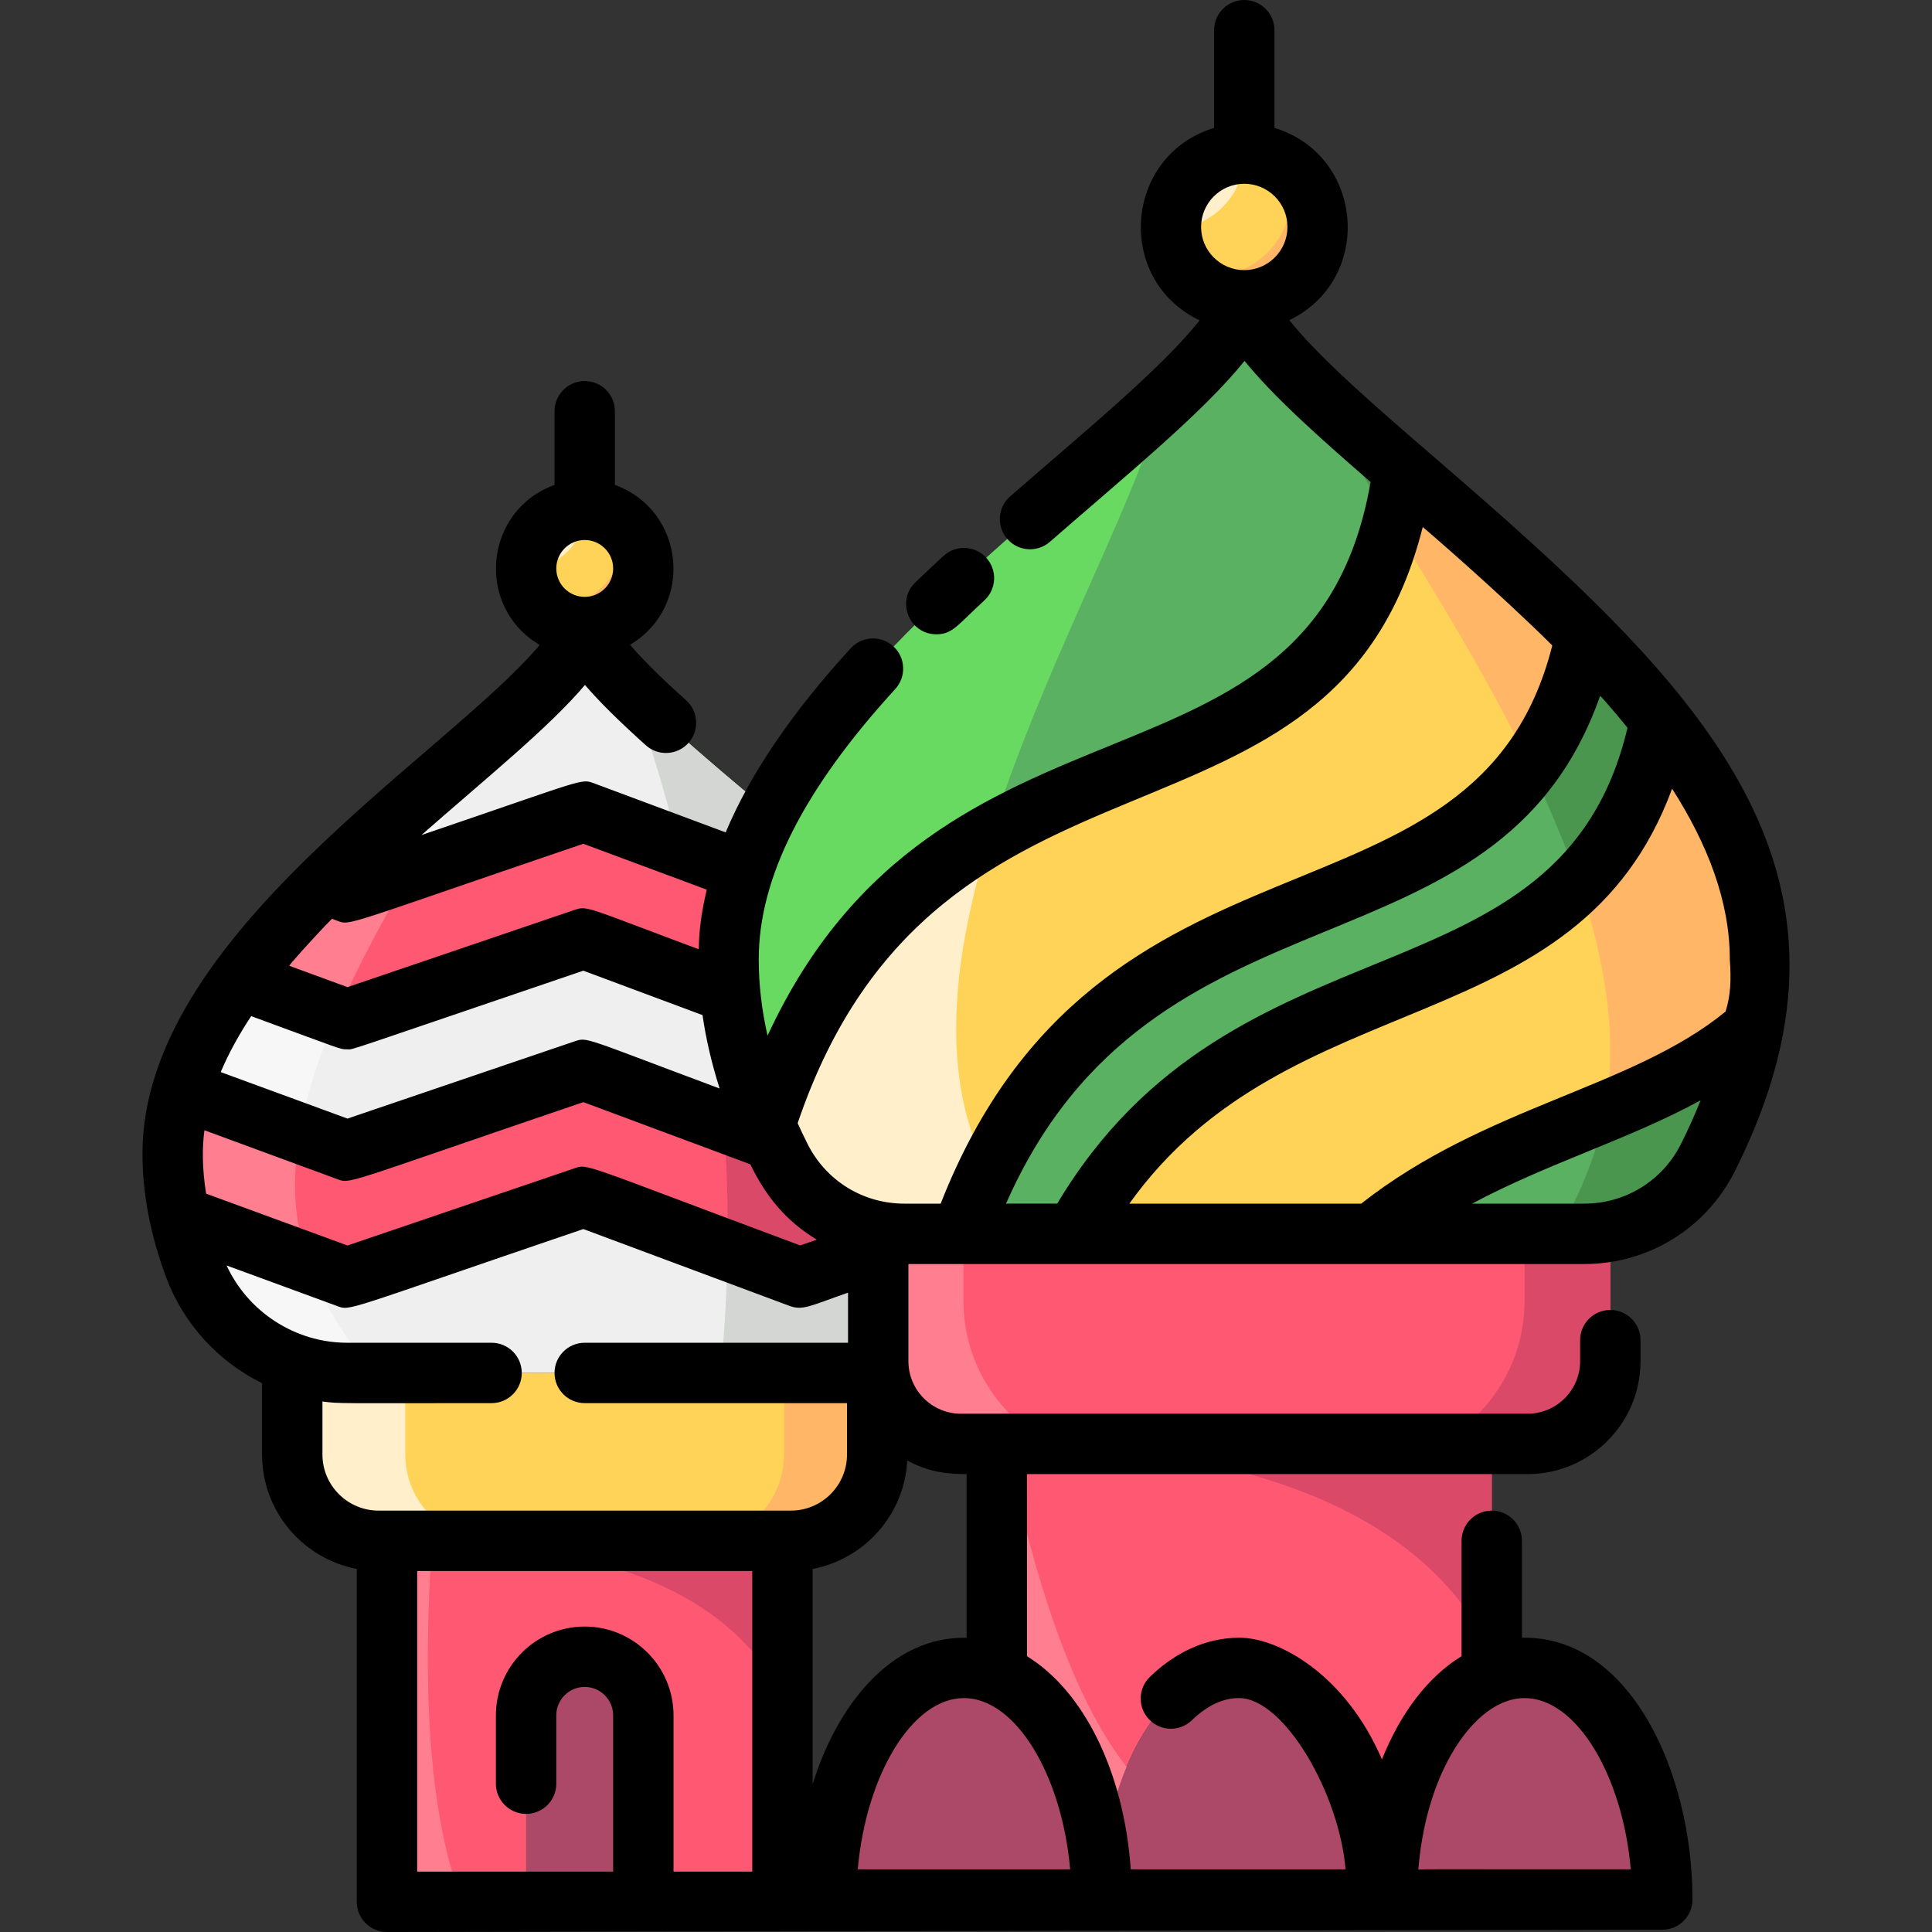 <svg id="Layer_1" enable-background="new 0 0 511.965 511.965" height="512" viewBox="0 0 511.965 511.965" width="512" xmlns="http://www.w3.org/2000/svg"><rect x="0" y="0" width="511.965" height="511.965" fill="#333333" stroke="none"/><path d="m419.805 326.954c13.864 0 26.556-7.81 32.776-20.201 8.088-16.113 13.805-33.875 13.805-52.539 0-73.347-119.047-137.364-136.663-172.981-16.953 35.617-136.663 99.635-136.663 172.981 0 18.664 5.717 36.426 13.805 52.539 6.22 12.391 18.912 20.201 32.776 20.201z" fill="#5ab161"/><path d="m260.589 307.813c-28.21-59.677 34.451-153.948 47.351-200.967-39.623 36.92-114.881 89.209-114.881 147.368 0 18.664 5.717 36.426 13.805 52.539 6.22 12.391 18.912 20.201 32.776 20.201h32.942c-4.645-5.871-8.725-12.228-11.993-19.141z" fill="#69da61"/><path d="m206.863 306.753c-18.951-37.755-16.816-65.547-3.233-91.549 1.508 0-40.999-32.179-48.684-47.718-13.545 28.458-109.194 79.608-109.194 138.212 0 10.409 2.225 20.466 5.767 29.97 6.302 16.91 22.418 28.149 40.464 28.149h140.74l.542-37.443c-11.286-1.989-21.152-9.162-26.402-19.621z" fill="#efefef"/><path d="m201.753 218.977c1.099-2.304 1.82-3.658 1.877-3.773-.656-.578-1.311-1.153-1.965-1.725-.029 1.844.002 3.677.088 5.498z" fill="#f7f7f7"/><path d="m81.007 332.731c-14.188-43.627 28.775-101.036 50.064-138.907-32.71 29.048-85.318 68.409-85.318 111.875 0 10.409 2.225 20.466 5.767 29.97 6.302 16.91 22.418 28.149 40.464 28.149h7.771c-6.3-6.026-14.624-18.404-18.748-31.087z" fill="#f7f7f7"/><path d="m395.304 442.853v-60.228h-131.164v61.123c15.768 6.487 27.51 30.199 27.781 58.61h.03c.319-33.435 16.523-60.378 36.479-60.378 19.955 0 36.16 26.943 36.479 60.378h.03c.285-29.944 13.312-54.666 30.365-59.505z" fill="#ff5872"/><path d="m347.714 103.018c28.971 52.855 95.51 137.085 75.226 201.125-2.557 8.073-6.075 15.664-10.277 22.812h7.142c13.864 0 26.556-7.81 32.776-20.201 8.088-16.113 13.804-33.875 13.804-52.539.001-60.2-80.182-114.111-118.671-151.197z" fill="#4b964f"/><path d="m404.793 382.624h-150.142c-12.111 0-21.929-9.818-21.929-21.929v-33.741h194v33.741c0 12.111-9.818 21.929-21.929 21.929z" fill="#ff5872"/><circle cx="154.946" cy="150.633" fill="#ffd258" r="15.535"/><path d="m209.586 408.299h-109.279c-12.627 0-22.864-10.236-22.864-22.864v-21.617h155.006v21.617c0 12.627-10.236 22.864-22.863 22.864z" fill="#ffd258"/><path d="m206.863 306.753c-18.951-37.755-16.816-65.547-3.233-91.549.149-.299-24.607-20.664-36.18-32.135 22.114 63.308 29.233 123.407 23.477 180.749h41.795l.542-37.443c-11.285-1.99-21.151-9.163-26.401-19.622z" fill="#d4d6d4"/><path d="m102.546 408.299h104.8v95.666h-104.8z" fill="#ff5872"/><path d="m91.982 270.066 62.724-21.333 38.795 14.46c-1.064-11.086-.295-20.831 3.468-32.34l-42.263-15.753-62.724 21.333-6.062-2.223c-8.206 8.114-15.921 16.615-22.361 25.431z" fill="#ff5872"/><g fill="#ad4968"><path d="m291.936 503.357h-72.987c0-33.898 16.339-61.378 36.494-61.378s36.493 27.48 36.493 61.378z"/><path d="m364.923 503.357h-72.987c0-33.898 16.339-61.378 36.494-61.378s36.493 27.48 36.493 61.378z"/><path d="m170.481 503.265h-31.07v-48.706c0-8.58 6.955-15.535 15.535-15.535 8.574 0 15.535 6.95 15.535 15.535z"/></g><path d="m254.805 326.954h108.714c33.271-27.393 74.324-30.987 101.132-54.682 1.113-5.905 1.735-11.932 1.735-18.058 0-30.639-20.778-59.648-46.253-85.641-19.756 93.409-125.069 46.137-165.328 158.381z" fill="#ffd258"/><path d="m239.639 326.954c-13.864 0-26.556-7.81-32.776-20.201-.746-1.486-1.464-2.99-2.167-4.504-.05-.1 2.262.792-49.991-18.684l-62.724 21.333-43.685-16.023c-2.81 9.492-3.646 19.753-.723 33.367l44.407 16.288 62.724-21.333 57.236 21.333c24.938-8.697 18.477-5.805 27.699-11.576z" fill="#ff5872"/><path d="m371.79 124.58c-15.069 107.249-129.233 49.784-168.976 173.462 1.265 2.952 2.618 5.859 4.05 8.712 5.25 10.458 15.733 18.211 27.018 20.201h50.908c45.76-82.821 137.361-48.66 155.114-136.079-19.232-24.506-45.695-46.931-68.114-66.296z" fill="#ffd258"/><path d="m439.903 190.875c-1.438-2.721-17.621-20.726-19.771-22.301-19.756 93.407-125.068 46.136-165.327 158.38h29.984c45.76-82.82 137.361-48.66 155.114-136.079z" fill="#5ab161"/><path d="m395.304 437.742v-55.118h-113.163c56.389 4.104 96.236 20.852 113.163 55.118z" fill="#db4968"/><path d="m207.346 449.672v-41.373h-84.944c42.328 3.08 72.238 15.651 84.944 41.373z" fill="#db4968"/><path d="m404.002 326.954v17.72c0 16.498-9.34 30.806-23.015 37.95h23.806c12.111 0 21.929-9.818 21.929-21.929v-33.741z" fill="#db4968"/><path d="m255.295 326.954v17.72c0 16.498 9.34 30.806 23.015 37.95h-23.806c-12.111 0-21.929-9.818-21.929-21.929v-33.741z" fill="#ff7f90"/><path d="m207.767 363.818v21.617c0 12.627-10.236 22.864-22.864 22.864h24.682c12.627 0 22.864-10.237 22.864-22.864v-21.617z" fill="#ffb666"/><path d="m107.4 385.435v-21.617h-29.957v21.617c0 12.627 10.236 22.864 22.864 22.864h29.957c-12.627 0-22.864-10.237-22.864-22.864z" fill="#fff0cb"/><path d="m122.402 503.965h-19.856v-95.666h11.925c-2.452 37.641-1.219 71.122 7.931 95.666z" fill="#ff7f90"/><path d="m266.486 382.624h-2.346v61.123c15.768 6.487 27.51 30.199 27.781 58.61.355 0-.855-16.219 6.601-34.145-14.485-18.583-24.262-49.469-32.036-85.588z" fill="#ff7f90"/><path d="m437.911 503.357h-72.987c0-33.898 16.339-61.378 36.494-61.378s36.493 27.48 36.493 61.378z" fill="#ad4968"/><path d="m187.49 260.952 6.01 2.24c-1.149-11.968-.002-21.728 3.468-32.34l-17.054-6.356c3.094 12.274 5.609 24.424 7.576 36.456z" fill="#db4968"/><path d="m204.66 302.185-12.856-4.792c.829 11.44 1.155 22.773.988 34l19.151 7.138 20.78-7.249c.674-.422.465.374.542-4.907-3.592-.633-7.016-1.791-10.079-3.333-9.855-4.943-14.384-11.87-18.526-20.857z" fill="#db4968"/><path d="m371.79 124.58c-.713 5.072-1.648 9.773-2.785 14.145 17.849 28.975 38.248 62.301 49.382 95.075 9.949-10.042 17.565-23.467 21.517-42.925-19.232-24.505-45.695-46.93-68.114-66.295z" fill="#ffb666"/><path d="m464.645 272.277c1.114-5.907 1.74-11.935 1.74-18.063 0-30.64-20.775-59.649-46.25-85.642-.482.088-2.287 17.581-14.663 34.23 15.066 31.113 25.087 63.127 19.829 91.798 14.525-6.069 28.173-12.451 39.344-22.323z" fill="#ffb666"/><path d="m405.473 202.802c2.454 5.067 10.25 23.153 12.914 30.998 9.949-10.042 17.565-23.467 21.517-42.925-6-7.646-12.705-15.089-19.771-22.301-3.042 14.38-8.113 25.422-14.66 34.228z" fill="#4b964f"/><path d="m162.406 137.007c7.445 13.569-7.57 28.503-21.087 21.086 2.64 4.812 7.751 8.075 13.627 8.075 16.026 0 21.513-21.452 7.46-29.161z" fill="#ffb666"/><path d="m139.411 150.628c8.569.064 15.629-6.868 15.632-15.525-8.939 0-15.629 7.163-15.632 15.525z" fill="#fff0cb"/><circle cx="329.722" cy="60.761" fill="#ffd258" r="20.064"/><path d="m339.357 43.162c9.615 17.525-9.777 36.812-27.234 27.234 3.409 6.215 10.011 10.429 17.599 10.429 20.698 0 27.785-27.706 9.635-37.663z" fill="#ffb666"/><path d="m309.659 60.755c11.067.083 20.185-8.871 20.189-20.052-11.545 0-20.186 9.252-20.189 20.052z" fill="#fff0cb"/><path d="m91.982 270.066 62.724-21.333 38.795 14.46c-1.064-11.086-.295-20.831 3.468-32.34l-42.263-15.753-62.724 21.333-6.062-2.223c-8.206 8.114-15.921 16.615-22.361 25.431z" fill="#ff5872"/><path d="m91.982 236.434-6.062-2.223c-8.206 8.114-15.921 16.615-22.361 25.431l25.604 9.391c5.616-13.103 12.781-26.127 20.02-38.449z" fill="#ff7f90"/><path d="m47.579 322.246 34.151 12.526c-4.08-11.39-4.335-22.598-2.309-34.479l-31.124-11.416c-3.351 11.271-3.19 21.858-.718 33.369z" fill="#ff7f90"/><path d="m202.814 298.042c1.265 2.952 2.618 5.859 4.05 8.712 6.22 12.391 18.912 20.201 32.776 20.201h32.942c-4.644-5.871-8.724-12.228-11.992-19.141-11.767-24.893-7.718-55.805 1.93-86.796-27.772 15.945-47.487 38.997-59.706 77.024z" fill="#fff0cb"/><path d="m254.805 326.954h17.776c-4.087-5.167-7.736-10.712-10.781-16.68-2.502 5.136-4.842 10.678-6.995 16.68z" fill="#69da61"/><path d="m248.116 168.084c4.259 0 5.49-2.307 12.749-9.006 3.247-2.996 3.45-8.057.454-11.305-2.996-3.247-8.058-3.451-11.305-.454-2.582 2.382-5.084 4.734-7.437 6.99-5.196 4.985-1.628 13.775 5.539 13.775z"/><path d="m380.416 121.458c-15.664-13.515-30.627-26.429-38.759-36.61 22.474-10.9 19.88-43.687-3.935-50.959v-25.889c0-4.418-3.582-8-8-8s-8 3.582-8 8v25.89c-23.838 7.279-26.421 40.16-3.839 51.004-10.026 12.744-31.425 30.271-50.19 46.63-3.33 2.904-3.676 7.957-.772 11.288 2.903 3.331 7.956 3.676 11.287.772 21.032-18.336 40.548-34.232 51.583-47.944 7.757 9.517 19.462 20 33.406 32.084-15.482 89.063-113.979 47.745-159.8 146.725-1.56-6.872-2.338-13.594-2.338-20.234 0-21.574 11.835-45.006 36.181-71.636 2.981-3.261 2.754-8.321-.506-11.302s-8.321-2.754-11.302.506c-15.611 17.075-26.602 33.24-33.137 48.791l-34.795-12.97c-3.647-1.361-2.021-1.217-45.817 13.679 17.525-15.408 33.718-28.425 43.325-39.773 3.853 4.484 9.069 9.629 16.121 15.972 3.285 2.954 8.343 2.687 11.298-.599s2.687-8.344-.599-11.298c-5.023-4.517-10.706-9.831-14.866-14.726 17.094-10.194 14.626-35.6-4.016-42.359v-19.527c0-4.418-3.582-8-8-8s-8 3.582-8 8v19.527c-18.674 6.771-21.117 32.259-3.928 42.41-24.669 29.33-105.266 77.057-105.266 134.789 0 10.575 2.109 21.599 6.27 32.764 4.649 12.475 13.926 22.39 25.421 28.069v18.904c0 15.049 10.829 27.609 25.103 30.316v88.214c0 4.418 3.582 8 8 8l337.95-.608c4.418 0 8-3.582 8-8 0-33.986-16.808-70.043-45.192-69.359v-25.699c0-4.418-3.582-8-8-8s-8 3.582-8 8v30.574c-8.923 5.459-16.221 15.118-21.095 27.364-9.664-22.502-27.343-32.258-37.78-32.258-9.152 0-17.261 4.135-23.713 10.372-3.176 3.071-3.262 8.135-.191 11.312 3.07 3.176 8.135 3.262 11.312.191 4.032-3.898 8.269-5.929 12.592-5.875 11.924.15 26.443 25.254 28.137 45.378h-56.921c-1.839-26.047-12.57-47.304-27.508-56.481.051-.101.001 1.798.001-48.251h132.653c16.503 0 29.929-13.426 29.929-29.929v-5.571c0-4.418-3.582-8-8-8s-8 3.582-8 8v5.571c0 7.681-6.249 13.929-13.929 13.929h-150.14c-7.681 0-13.929-6.249-13.929-13.929v-25.741h179.083c17.007 0 32.306-9.431 39.926-24.612 40.508-80.707-9.743-128.858-79.315-188.886zm-50.694-72.761c6.31 0 11.443 5.133 11.443 11.443s-5.133 11.443-11.443 11.443-11.443-5.133-11.443-11.443 5.134-11.443 11.443-11.443zm-174.776 94.401c4.155 0 7.535 3.38 7.535 7.535s-3.38 7.535-7.535 7.535-7.535-3.38-7.535-7.535 3.381-7.535 7.535-7.535zm302.319 124.955c-24.903 20.369-63.65 25.009-96.564 50.901h-61.432c42.604-59.613 118.647-41.686 143.825-109.952 9.373 14.649 15.292 29.807 15.292 45.212.404 5.743.185 9.622-1.121 13.839zm-390.701 1.211c24.373 8.94 23.449 8.802 25.418 8.802 1.892 0-3.131 1.515 62.601-20.841l31.577 11.77c.927 6.386 2.437 12.876 4.539 19.45-36.532-13.617-34.95-13.683-38.57-12.452l-60.047 20.423-33.594-12.322c2.109-4.999 4.85-9.948 8.076-14.83zm357.455-84.862c.437.246 7.121 8.152 7.252 8.486-17.931 75.499-103.906 46.922-151.112 126.066h-13.566c39.189-89.023 130.039-56.865 157.426-134.552zm-369.408 131.902c-1.101-7.046-1.018-12.342-.448-16.75.013-.1.227.078 35.065 12.856 3.787 1.389.891 1.573 65.356-20.353 44.429 16.56 44.199 16.415 44.268 16.515 4.016 8.237 9.16 14.815 17.57 19.919-.098.1.772-.264-4.389 1.536-58.533-21.817-56.102-21.694-59.902-20.403l-60.047 20.423zm322.401-176.641c.1 0 20.237 17.356 34.333 31.38-20.241 80.223-119.934 40.636-162.078 147.912h-9.628c-10.918 0-20.737-6.05-25.626-15.79-.935-1.862-1.807-3.705-2.639-5.537 37.275-109.933 142.052-64.222 165.638-157.965zm-222.429 83.929c32.972 12.29 32.646 12.091 32.696 12.191-2.544 10.721-1.906 15.494-2.171 15.744-30.112-11.223-29.371-11.593-32.978-10.367l-60.047 20.422-15.433-5.66c.049-.269 5.739-6.751 11.297-12.428.1-.021-.057-.039 1.281.451 3.784 1.389.89 1.572 65.355-20.353zm-69.14 161.843v-14.05c4.667.61 3.769.434 44.821.434 4.418 0 8-3.582 8-8s-3.582-8-8-8h-38.282c-13.712 0-26.227-8.129-31.938-20.479l29.183 10.704c3.787 1.389.891 1.573 65.356-20.353l54.565 20.338c3.567 1.332 5.414.063 15.574-3.481v13.272h-69.776c-4.418 0-8 3.582-8 8s3.582 8 8 8h69.503v13.617c0 8.196-6.668 14.863-14.864 14.863h-109.278c-8.196-.002-14.864-6.669-14.864-14.865zm93.038 110.53v-41.406c0-12.978-10.558-23.535-23.535-23.535-12.978 0-23.535 10.558-23.535 23.535v18.109c0 4.418 3.582 8 8 8s8-3.582 8-8v-18.109c0-4.155 3.38-7.535 7.535-7.535s7.535 3.38 7.535 7.535v41.406h-51.935v-79.667h88.8v79.667zm219.077-44.462c2.087-.983 4.245-1.524 6.445-1.524 13.735 0 25.944 20.424 28.142 45.378-60.285 0-56.058-.121-56.313.22 1.853-23.28 11.788-39.38 21.726-44.074zm-113.973 43.854h-56.285c2.198-24.955 14.407-45.378 28.142-45.378 13.736 0 25.945 20.423 28.143 45.378zm-27.445-104.732v43.381c-20.568-.474-34.678 18.904-40.794 38.789v-57.043c13.772-2.612 24.337-14.395 25.063-28.738 5.451 2.96 10.144 3.611 15.731 3.611zm189.291-87.46c-4.888 9.739-14.708 15.79-25.626 15.79h-29.708c20.18-10.797 41.764-17.088 60.556-27.384-1.516 3.803-3.248 7.662-5.222 11.594z"/></svg>